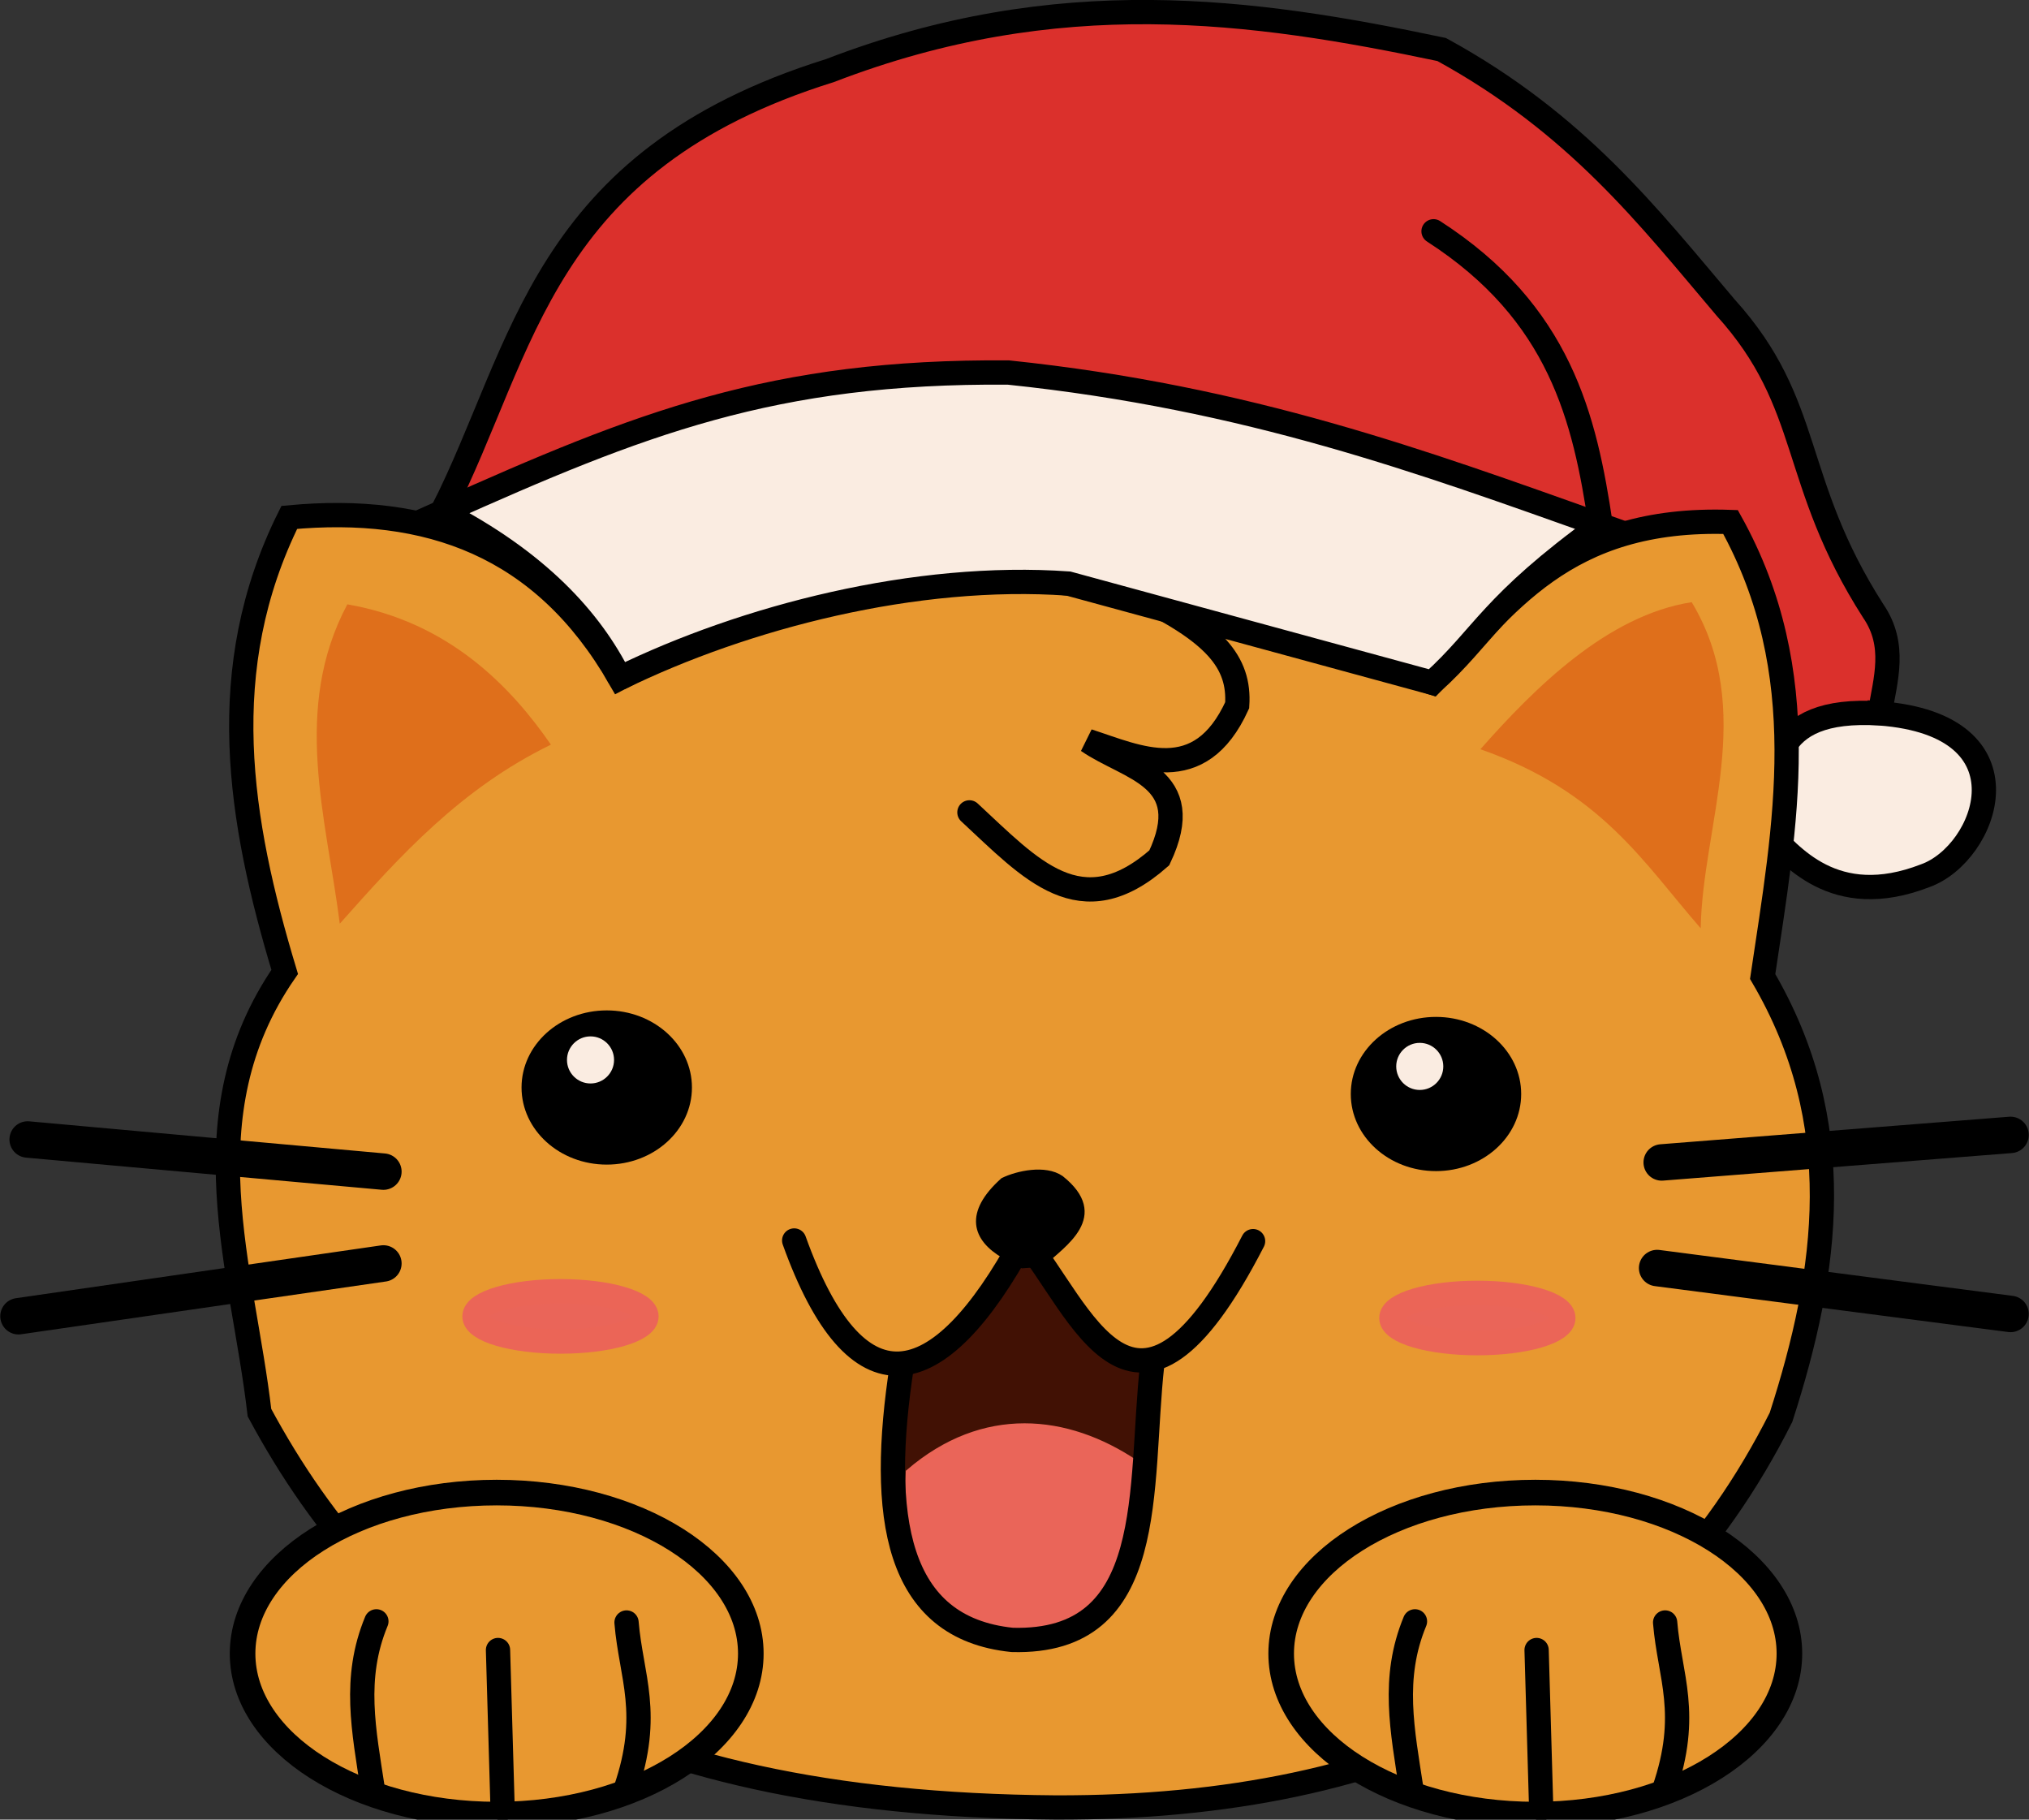<?xml version="1.0" encoding="UTF-8" standalone="no"?>
<!-- Created with Inkscape (http://www.inkscape.org/) -->

<svg
   xmlns:dc="http://purl.org/dc/elements/1.1/"
   xmlns:cc="http://creativecommons.org/ns#"
   xmlns:rdf="http://www.w3.org/1999/02/22-rdf-syntax-ns#"
   xmlns:svg="http://www.w3.org/2000/svg"
   xmlns="http://www.w3.org/2000/svg"
   xmlns:sodipodi="http://sodipodi.sourceforge.net/DTD/sodipodi-0.dtd"
   xmlns:inkscape="http://www.inkscape.org/namespaces/inkscape"
   width="83.542mm"
   height="74.905mm"
   viewBox="0 0 83.542 74.905"
   version="1.1"
   id="svg8"
   inkscape:version="0.92.3 (2405546, 2018-03-11)"
   sodipodi:docname="cat_export_2.svg">
  <rect x="0" y="0" width="83.542" height="74.905" fill="#333333" stroke="none"/>
  <defs
     id="defs2" />
  <sodipodi:namedview
     id="base"
     pagecolor="#ffffff"
     bordercolor="#666666"
     borderopacity="1.0"
     inkscape:pageopacity="0.0"
     inkscape:pageshadow="2"
     inkscape:zoom="1.979899"
     inkscape:cx="10.051224"
     inkscape:cy="108.14402"
     inkscape:document-units="mm"
     inkscape:current-layer="layer1"
     showgrid="false"
     inkscape:window-width="1856"
     inkscape:window-height="1057"
     inkscape:window-x="56"
     inkscape:window-y="-8"
     inkscape:window-maximized="1" />
  <g
     inkscape:label="Layer 1"
     inkscape:groupmode="layer"
     id="layer1"
     transform="translate(-3.9485143e-7,0.155)">
    <g
       id="g4636"
       transform="translate(-63.117,-34.329)">
      <path
         sodipodi:nodetypes="cccccccc"
         inkscape:connector-curvature="0"
         id="path4603"
         d="m 81.317,55.255 c 3.425,-6.728 4.031,-14.451 15.969,-18.174 9.396,-3.619 17.374,-2.514 25.19,-0.869 5.587,3.059 8.513,6.877 11.693,10.624 3.63,4.016 2.625,7.104 6.08,12.495 0.958,1.403 0.501,2.806 0.267,4.209 l -3.675,1.002 z"
         style="fill:#db302c;fill-opacity:1;fill-rule:evenodd;stroke:#000000;stroke-width:1;stroke-linecap:round;stroke-linejoin:miter;stroke-miterlimit:4;stroke-dasharray:none;stroke-opacity:1" />
      <path
         sodipodi:nodetypes="cccc"
         inkscape:connector-curvature="0"
         id="path4605"
         d="m 140.517,63.54 c 6.394,0.484 4.407,5.775 1.871,6.682 -3.769,1.463 -5.563,-0.882 -6.548,-1.871 0.318,-2.356 0.007,-5.093 4.677,-4.811 z"
         style="fill:#faece1;fill-opacity:1;fill-rule:evenodd;stroke:#000000;stroke-width:1;stroke-linecap:round;stroke-linejoin:miter;stroke-miterlimit:4;stroke-dasharray:none;stroke-opacity:1" />
      <path
         sodipodi:nodetypes="cccccccccc"
         inkscape:connector-curvature="0"
         id="path4547"
         d="m 88.635,62.088 c 14.253,-7.527 23.557,-2.947 33.451,0.189 3.029,-3.137 5.395,-6.855 12.284,-6.615 3.47,6.237 2.249,12.473 1.323,18.71 3.546,6.048 2.707,12.095 0.756,18.143 -5.553,11.049 -15.741,16.101 -29.86,16.064 C 87.822,108.44 79.011,102.005 73.8,92.326 73.115,86.404 70.751,80.105 74.839,74.183 72.956,67.946 71.924,61.71 75.028,55.473 c 5.677,-0.533 10.446,1.111 13.607,6.615 z"
         style="fill:#e89830;fill-opacity:1;fill-rule:evenodd;stroke:#000000;stroke-width:1;stroke-linecap:round;stroke-linejoin:miter;stroke-miterlimit:4;stroke-dasharray:none;stroke-opacity:1" />
      <path
         sodipodi:nodetypes="cccc"
         inkscape:connector-curvature="0"
         id="path4551"
         d="m 77.107,72.199 c 2.477,-2.793 4.984,-5.563 8.693,-7.371 -1.632,-2.366 -4.188,-5.051 -8.382,-5.776 -2.298,4.315 -0.855,8.831 -0.311,13.146 z"
         style="fill:#df6f1b;fill-opacity:1;fill-rule:evenodd;stroke:none;stroke-width:0.265px;stroke-linecap:butt;stroke-linejoin:miter;stroke-opacity:1" />
      <path
         sodipodi:nodetypes="cccc"
         inkscape:connector-curvature="0"
         id="path4553"
         d="m 124.071,65.017 c 2.224,-2.52 5.236,-5.519 8.7,-6.054 2.677,4.446 0.441,9.207 0.371,13.425 -2.358,-2.699 -4.084,-5.628 -9.071,-7.371 z"
         style="fill:#df6f1b;fill-opacity:1;fill-rule:evenodd;stroke:none;stroke-width:0.265px;stroke-linecap:butt;stroke-linejoin:miter;stroke-opacity:1" />
      <ellipse
         ry="2.977"
         rx="3.071"
         cy="79.427"
         cx="88.966"
         id="path4555"
         style="opacity:1;fill:none;fill-opacity:1;stroke:none;stroke-width:2;stroke-linecap:butt;stroke-linejoin:miter;stroke-miterlimit:4;stroke-dasharray:none;stroke-opacity:1" />
      <path
         inkscape:connector-curvature="0"
         id="path4557"
         d="M 78.903,86.184 63.878,88.357"
         style="fill:none;fill-rule:evenodd;stroke:#000000;stroke-width:1.5;stroke-linecap:round;stroke-linejoin:miter;stroke-miterlimit:4;stroke-dasharray:none;stroke-opacity:1" />
      <path
         inkscape:connector-curvature="0"
         id="path4559"
         d="M 78.903,82.404 64.256,81.081"
         style="fill:none;fill-rule:evenodd;stroke:#000000;stroke-width:1.5;stroke-linecap:round;stroke-linejoin:miter;stroke-miterlimit:4;stroke-dasharray:none;stroke-opacity:1" />
      <path
         inkscape:connector-curvature="0"
         id="path4561"
         d="m 131.536,82.026 14.363,-1.134"
         style="fill:none;fill-rule:evenodd;stroke:#000000;stroke-width:1.5;stroke-linecap:round;stroke-linejoin:miter;stroke-miterlimit:4;stroke-dasharray:none;stroke-opacity:1" />
      <path
         inkscape:connector-curvature="0"
         id="path4563"
         d="m 131.347,86.373 14.552,1.89"
         style="fill:none;fill-rule:evenodd;stroke:#000000;stroke-width:1.5;stroke-linecap:round;stroke-linejoin:miter;stroke-miterlimit:4;stroke-dasharray:none;stroke-opacity:1" />
      <path
         sodipodi:nodetypes="cccccc"
         inkscape:connector-curvature="0"
         id="path4597"
         d="m 100.241,95.813 c 3.121,-3.356 6.892,-3.226 9.623,-1.408 l 0.76,-3.328 -5.24,-5.097 -5.426,4.863 z"
         style="fill:#411104;fill-opacity:1;fill-rule:evenodd;stroke:none;stroke-width:0.28px;stroke-linecap:butt;stroke-linejoin:miter;stroke-opacity:1" />
      <path
         sodipodi:nodetypes="ccc"
         inkscape:connector-curvature="0"
         id="path4565"
         d="m 95.817,85.239 c 2.535,7.057 5.902,6.48 9.445,-0.067 2.378,2.802 4.536,9.65 9.449,0.094"
         style="fill:none;fill-rule:evenodd;stroke:#000000;stroke-width:1;stroke-linecap:round;stroke-linejoin:miter;stroke-miterlimit:4;stroke-dasharray:none;stroke-opacity:1" />
      <path
         sodipodi:nodetypes="cccc"
         inkscape:connector-curvature="0"
         id="path4581"
         d="m 100.542,94.783 c 3.069,-2.635 6.505,-2.267 9.322,-0.378 0.702,3.604 -1.436,6.586 -5.07,7.276 -2.994,-1.091 -4.458,-3.3 -4.252,-6.898 z"
         style="fill:#ea6559;fill-opacity:1;fill-rule:evenodd;stroke:#eb6557;stroke-width:0.265px;stroke-linecap:butt;stroke-linejoin:miter;stroke-opacity:1" />
      <path
         sodipodi:nodetypes="ccc"
         inkscape:connector-curvature="0"
         id="path4569"
         d="m 100.258,90.342 c -0.971,6.262 -0.265,10.848 4.536,11.339 6.048,0.168 5.203,-6.259 5.764,-11.339"
         style="fill:none;fill-rule:evenodd;stroke:#000000;stroke-width:1;stroke-linecap:round;stroke-linejoin:miter;stroke-miterlimit:4;stroke-dasharray:none;stroke-opacity:1" />
      <ellipse
         ry="0.945"
         rx="4.299"
         cy="88.924"
         cx="86.037"
         id="path4571"
         style="opacity:1;fill:none;fill-opacity:1;stroke:none;stroke-width:2;stroke-linecap:round;stroke-linejoin:miter;stroke-miterlimit:4;stroke-dasharray:none;stroke-opacity:1" />
      <ellipse
         ry="1.036"
         rx="3.541"
         cy="88.363"
         cx="86.194"
         id="path4583"
         style="opacity:1;fill:#ea6559;fill-opacity:1;stroke:#eb6557;stroke-width:1;stroke-linecap:round;stroke-linejoin:miter;stroke-miterlimit:4;stroke-dasharray:none;stroke-opacity:1" />
      <ellipse
         ry="3.174"
         rx="3.508"
         cy="78.941"
         cx="88.099"
         id="path4589"
         style="opacity:1;fill:#000000;fill-opacity:1;stroke:none;stroke-width:1;stroke-linecap:round;stroke-linejoin:miter;stroke-miterlimit:4;stroke-dasharray:none;stroke-opacity:1" />
      <circle
         r="0.969"
         cy="77.806"
         cx="87.431"
         id="path4591"
         style="opacity:1;fill:#faece1;fill-opacity:1;stroke:none;stroke-width:1;stroke-linecap:round;stroke-linejoin:miter;stroke-miterlimit:4;stroke-dasharray:none;stroke-opacity:1" />
      <ellipse
         style="opacity:1;fill:#000000;fill-opacity:1;stroke:none;stroke-width:1;stroke-linecap:round;stroke-linejoin:miter;stroke-miterlimit:4;stroke-dasharray:none;stroke-opacity:1"
         id="ellipse4593"
         cx="122.242"
         cy="79.209"
         rx="3.508"
         ry="3.174" />
      <circle
         style="opacity:1;fill:#faece1;fill-opacity:1;stroke:none;stroke-width:1;stroke-linecap:round;stroke-linejoin:miter;stroke-miterlimit:4;stroke-dasharray:none;stroke-opacity:1"
         id="circle4595"
         cx="121.574"
         cy="78.073"
         r="0.969" />
      <ellipse
         style="opacity:1;fill:#ea6559;fill-opacity:1;stroke:#eb6557;stroke-width:1;stroke-linecap:round;stroke-linejoin:miter;stroke-miterlimit:4;stroke-dasharray:none;stroke-opacity:1"
         id="ellipse4585"
         cx="123.946"
         cy="88.43"
         rx="3.541"
         ry="1.036" />
      <path
         sodipodi:nodetypes="ccccc"
         inkscape:connector-curvature="0"
         id="path4599"
         d="m 109.781,58.596 c 3.362,1.601 4.392,2.835 4.276,4.61 -1.553,3.407 -4.084,2.136 -6.147,1.47 1.671,1.157 4.525,1.467 2.94,4.811 -3.234,2.848 -5.296,0.462 -7.818,-1.871"
         style="fill:none;fill-rule:evenodd;stroke:#000000;stroke-width:1;stroke-linecap:round;stroke-linejoin:miter;stroke-miterlimit:4;stroke-dasharray:none;stroke-opacity:1" />
      <path
         sodipodi:nodetypes="ccccccc"
         inkscape:connector-curvature="0"
         id="path4601"
         d="m 88.635,62.088 c -1.202,-2.404 -3.383,-4.799 -7.319,-6.833 8.157,-3.655 13.625,-5.821 23.319,-5.746 9.898,1.032 17.087,3.69 24.388,6.281 -4.548,3.298 -4.771,4.525 -6.938,6.488 l -14.978,-4.082 c -6.278,-0.446 -13.313,1.372 -18.473,3.893 z"
         style="fill:#faece1;fill-opacity:1;fill-rule:evenodd;stroke:#000000;stroke-width:1;stroke-linecap:round;stroke-linejoin:miter;stroke-miterlimit:4;stroke-dasharray:none;stroke-opacity:1" />
      <path
         sodipodi:nodetypes="cc"
         inkscape:connector-curvature="0"
         id="path4607"
         d="m 129.024,55.789 c -0.656,-4.409 -1.672,-8.735 -6.882,-12.094"
         style="fill:none;fill-rule:evenodd;stroke:#000000;stroke-width:1;stroke-linecap:round;stroke-linejoin:miter;stroke-miterlimit:4;stroke-dasharray:none;stroke-opacity:1" />
      <path
         sodipodi:nodetypes="cccccc"
         inkscape:connector-curvature="0"
         id="path4609"
         d="m 104.483,85.856 c -1.225,-0.706 -1.538,-1.738 -0.056,-3.071 0.581,-0.284 1.722,-0.536 2.367,-0.09 1.926,1.539 0.095,2.677 -0.785,3.496 l -0.791,0.059 z"
         style="fill:#000000;fill-opacity:1;fill-rule:evenodd;stroke:#000000;stroke-width:0.265px;stroke-linecap:butt;stroke-linejoin:miter;stroke-opacity:1" />
    </g>
    <g
       id="g5257"
       transform="translate(0,-2.256)">
      <ellipse
         ry="6.628"
         rx="10.463"
         cy="70.171"
         cx="20.451"
         id="path5243"
         style="opacity:1;fill:#e89830;fill-opacity:1;stroke:#000000;stroke-width:1.054;stroke-linecap:round;stroke-linejoin:miter;stroke-miterlimit:4;stroke-dasharray:none;stroke-opacity:1" />
      <path
         sodipodi:nodetypes="cc"
         inkscape:connector-curvature="0"
         id="path5247"
         d="m 15.355,75.789 c -0.375,-2.464 -0.828,-4.604 0.142,-6.945"
         style="fill:none;fill-rule:evenodd;stroke:#000000;stroke-width:1;stroke-linecap:round;stroke-linejoin:miter;stroke-miterlimit:4;stroke-dasharray:none;stroke-opacity:1" />
      <path
         sodipodi:nodetypes="cc"
         inkscape:connector-curvature="0"
         id="path5249"
         d="m 25.75,75.789 c 1.086,-3.145 0.23,-4.676 0.047,-6.898"
         style="fill:none;fill-rule:evenodd;stroke:#000000;stroke-width:1;stroke-linecap:round;stroke-linejoin:miter;stroke-miterlimit:4;stroke-dasharray:none;stroke-opacity:1" />
      <path
         sodipodi:nodetypes="cc"
         inkscape:connector-curvature="0"
         id="path5251"
         d="M 20.694,76.545 20.505,70.025"
         style="fill:none;fill-rule:evenodd;stroke:#000000;stroke-width:1;stroke-linecap:round;stroke-linejoin:miter;stroke-miterlimit:4;stroke-dasharray:none;stroke-opacity:1" />
    </g>
    <g
       id="g5267"
       transform="translate(42.763,-2.256)">
      <ellipse
         style="opacity:1;fill:#e89830;fill-opacity:1;stroke:#000000;stroke-width:1.054;stroke-linecap:round;stroke-linejoin:miter;stroke-miterlimit:4;stroke-dasharray:none;stroke-opacity:1"
         id="ellipse5259"
         cx="20.451"
         cy="70.171"
         rx="10.463"
         ry="6.628" />
      <path
         style="fill:none;fill-rule:evenodd;stroke:#000000;stroke-width:1;stroke-linecap:round;stroke-linejoin:miter;stroke-miterlimit:4;stroke-dasharray:none;stroke-opacity:1"
         d="m 15.355,75.789 c -0.375,-2.464 -0.828,-4.604 0.142,-6.945"
         id="path5261"
         inkscape:connector-curvature="0"
         sodipodi:nodetypes="cc" />
      <path
         style="fill:none;fill-rule:evenodd;stroke:#000000;stroke-width:1;stroke-linecap:round;stroke-linejoin:miter;stroke-miterlimit:4;stroke-dasharray:none;stroke-opacity:1"
         d="m 25.75,75.789 c 1.086,-3.145 0.23,-4.676 0.047,-6.898"
         id="path5263"
         inkscape:connector-curvature="0"
         sodipodi:nodetypes="cc" />
      <path
         style="fill:none;fill-rule:evenodd;stroke:#000000;stroke-width:1;stroke-linecap:round;stroke-linejoin:miter;stroke-miterlimit:4;stroke-dasharray:none;stroke-opacity:1"
         d="M 20.694,76.545 20.505,70.025"
         id="path5265"
         inkscape:connector-curvature="0"
         sodipodi:nodetypes="cc" />
    </g>
  </g>
</svg>

